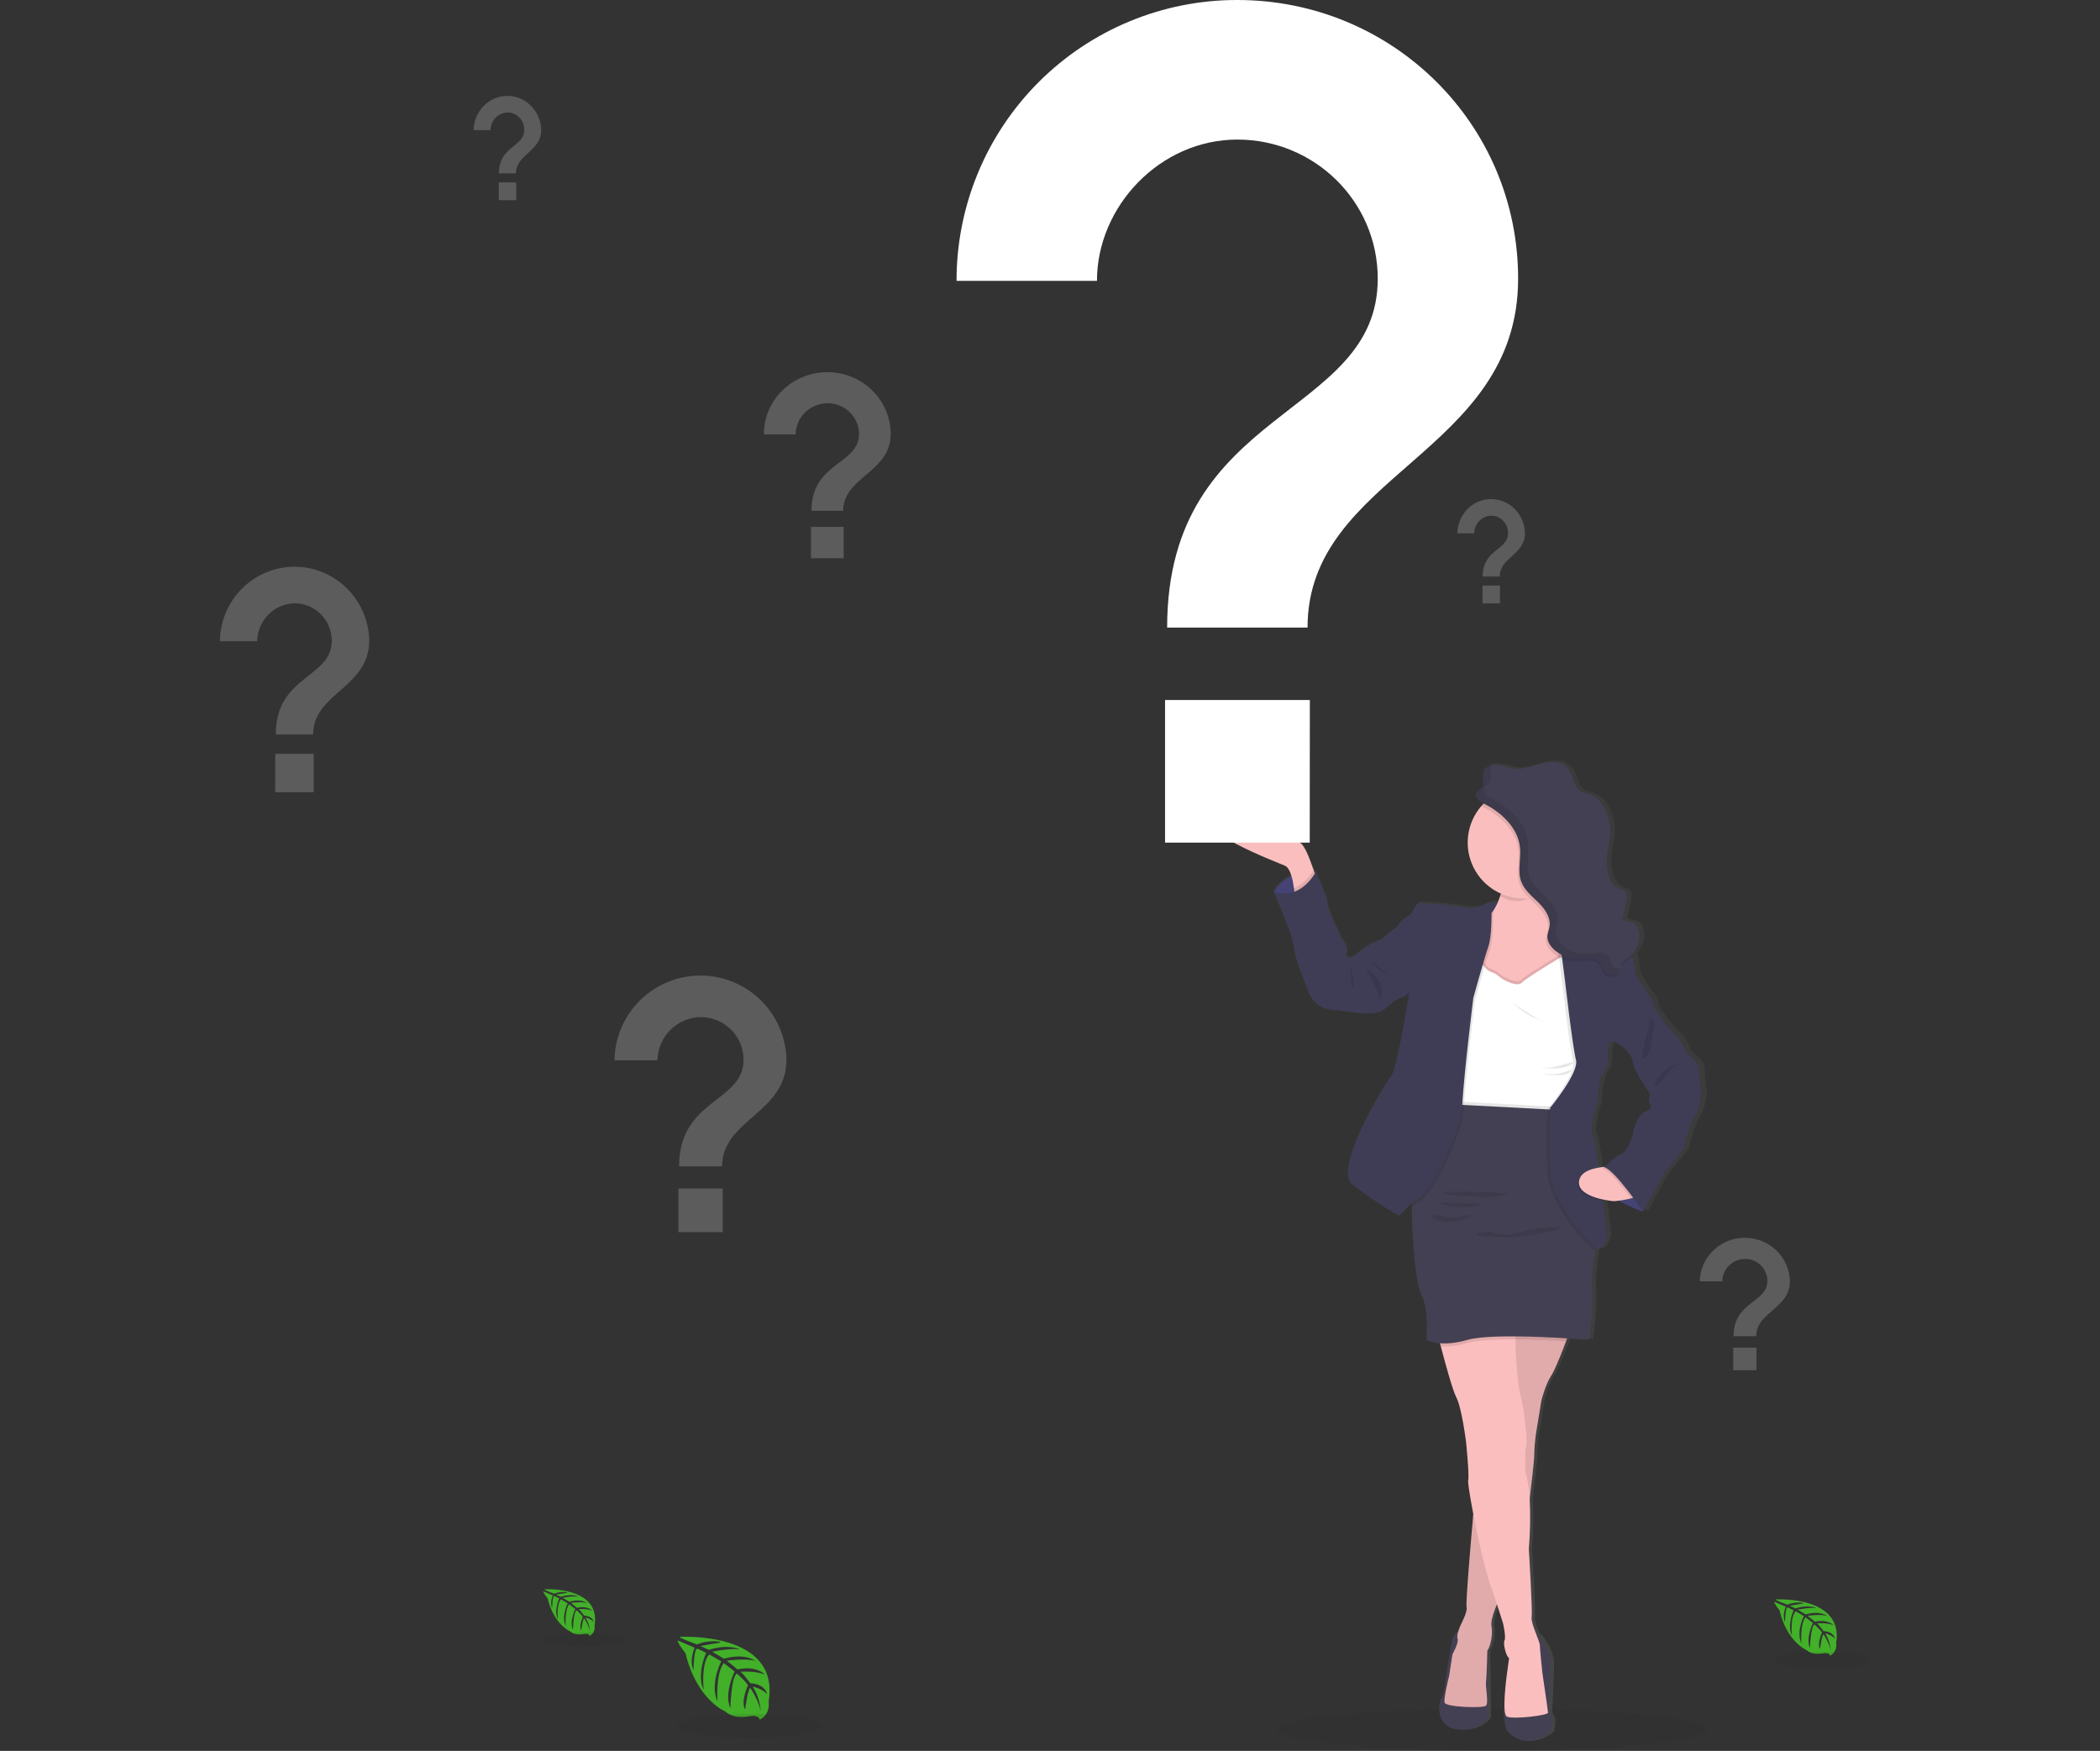 <svg width="745" height="621" viewBox="0 0 745 621" fill="none" xmlns="http://www.w3.org/2000/svg">
<rect x="0" y="0" width="745" height="621" fill="#333333" stroke="none"/>
<g clip-path="url(#clip0)">
<path opacity="0.1" d="M529.482 620.992C571.516 620.992 605.591 617.633 605.591 613.49C605.591 609.346 571.516 605.987 529.482 605.987C487.448 605.987 453.373 609.346 453.373 613.49C453.373 617.633 487.448 620.992 529.482 620.992Z" fill="#222222"/>
<path d="M241.085 580.557C241.085 580.557 276.898 578.398 272.676 603.497C272.676 603.497 273.514 607.949 269.492 609.946C269.492 609.946 269.433 608.083 265.819 608.714C264.535 608.934 263.23 608.999 261.93 608.907C260.173 608.785 258.504 608.095 257.174 606.94C257.174 606.94 247.103 602.784 243.193 586.324C243.193 586.324 240.291 582.739 240.41 581.811L246.45 584.394C246.45 584.394 244.387 588.758 246.013 592.379C246.013 592.379 246.206 584.557 247.371 584.735C247.601 584.773 250.51 586.22 250.51 586.22C250.51 586.22 246.955 593.812 249.634 599.333C249.634 599.333 248.617 589.975 251.615 586.769L255.875 589.255C255.875 589.255 251.719 597.099 254.539 603.497C254.539 603.497 253.797 593.678 256.765 589.856L260.624 592.825C260.624 592.825 256.721 600.558 259.103 605.871C259.103 605.871 259.407 594.435 261.456 593.574C261.456 593.574 264.832 596.543 265.344 597.775C265.344 597.775 262.673 603.385 264.327 606.346C264.327 606.346 265.344 598.732 266.183 598.695C266.183 598.695 269.537 603.742 269.893 607.2C269.893 607.2 269.745 602.057 266.991 598.213C266.991 598.213 270.242 598.769 272.142 600.877C272.142 600.877 271.615 597.307 266.168 596.996C266.168 596.996 263.392 593.174 262.643 592.936C262.643 592.936 268.068 592.483 271.355 593.945C271.355 593.945 268.461 590.576 261.648 592.105L257.842 589.003C257.842 589.003 264.988 588.023 268.008 589.107C268.008 589.107 264.528 586.138 256.817 588.298L252.677 585.819C252.677 585.819 258.762 584.505 262.391 584.98C262.391 584.98 258.561 582.917 251.46 585.151L248.491 583.823C248.491 583.823 252.944 582.947 254.257 582.806C255.571 582.665 255.63 582.309 255.63 582.309C252.805 581.835 249.905 582.157 247.252 583.236C247.252 583.236 240.974 580.988 241.085 580.557Z" fill="#42B029"/>
<path opacity="0.1" d="M265.752 616.417C279.752 616.417 291.102 614.5 291.102 612.135C291.102 609.77 279.752 607.853 265.752 607.853C251.752 607.853 240.402 609.77 240.402 612.135C240.402 614.5 251.752 616.417 265.752 616.417Z" fill="#222222"/>
<path d="M193.109 563.674C193.109 563.674 213.301 562.457 210.919 576.609C211.045 577.327 210.939 578.066 210.618 578.719C210.296 579.373 209.776 579.907 209.131 580.246C209.131 580.246 209.093 579.199 207.06 579.556C206.337 579.679 205.602 579.714 204.871 579.659C203.878 579.598 202.933 579.209 202.185 578.554C202.185 578.554 196.515 576.201 194.289 566.924C194.289 566.924 192.656 564.898 192.715 564.379L196.129 565.863C196.129 565.863 194.964 568.327 195.877 570.368C195.877 570.368 195.988 565.952 196.619 566.056C196.752 566.056 198.392 566.91 198.392 566.91C198.392 566.91 196.389 571.192 197.903 574.331C197.903 574.331 197.324 569.054 199.016 567.244L201.413 568.646C201.413 568.646 199.075 573.099 200.671 576.676C200.671 576.676 200.263 571.14 201.925 568.988L204.099 570.68C204.099 570.68 201.873 575.036 203.246 578.034C203.246 578.034 203.416 571.585 204.574 571.103C204.574 571.103 206.474 572.78 206.763 573.47C206.763 573.47 205.279 576.632 206.192 578.301C206.192 578.301 206.763 574.012 207.238 573.99C207.238 573.99 209.131 576.832 209.323 578.784C209.229 576.981 208.666 575.234 207.691 573.715C208.783 573.915 209.792 574.431 210.592 575.199C210.592 575.199 210.303 573.188 207.223 573.01C207.223 573.01 205.658 570.85 205.242 570.724C205.242 570.724 208.299 570.464 210.155 571.288C210.155 571.288 208.522 569.388 204.678 570.249L202.533 568.498C202.533 568.498 206.563 567.949 208.27 568.557C208.27 568.557 206.303 566.88 201.954 568.104L199.624 566.702C201.419 566.31 203.258 566.152 205.094 566.234C205.094 566.234 202.941 565.069 198.934 566.331L197.264 565.589C197.264 565.589 199.78 565.091 200.515 565.017C201.25 564.943 201.294 564.735 201.294 564.735C199.7 564.471 198.064 564.653 196.567 565.262C196.567 565.262 193.049 563.919 193.109 563.674Z" fill="#42B029"/>
<path opacity="0.1" d="M207.015 583.89C214.909 583.89 221.308 582.806 221.308 581.47C221.308 580.134 214.909 579.051 207.015 579.051C199.122 579.051 192.723 580.134 192.723 581.47C192.723 582.806 199.122 583.89 207.015 583.89Z" fill="#222222"/>
<path d="M629.872 567.277C629.872 567.277 654.249 565.793 651.392 582.862C651.538 583.729 651.408 584.62 651.019 585.409C650.63 586.197 650.002 586.843 649.225 587.255C649.225 587.255 649.181 585.986 646.724 586.417C645.85 586.566 644.96 586.608 644.075 586.543C642.879 586.465 641.742 585.996 640.84 585.207C640.84 585.207 633.983 582.38 631.319 571.173C631.319 571.173 629.345 568.732 629.426 568.108L633.538 569.86C633.538 569.86 632.135 572.828 633.241 575.3C633.241 575.3 633.374 569.971 634.161 570.105C634.324 570.105 636.298 571.129 636.298 571.129C636.298 571.129 633.879 576.324 635.704 580.034C635.704 580.034 635.014 573.667 637.055 571.485L639.949 573.17C639.949 573.17 637.122 578.513 639.044 582.869C639.044 582.869 638.547 576.19 640.528 573.585L643.155 575.634C643.155 575.634 640.498 580.895 642.116 584.539C642.116 584.539 642.331 576.762 643.726 576.168C643.726 576.168 646.019 578.194 646.368 579.025C646.368 579.025 644.55 582.847 645.678 584.866C645.678 584.866 646.368 579.671 646.94 579.671C646.94 579.671 649.225 583.107 649.463 585.459C649.352 583.284 648.674 581.176 647.496 579.344C648.815 579.594 650.033 580.223 650.999 581.155C650.999 581.155 650.643 578.728 646.925 578.513C646.925 578.513 645.04 575.908 644.535 575.752C644.535 575.752 648.246 575.441 650.472 576.435C650.472 576.435 648.498 574.149 643.86 575.188L641.27 573.073C641.27 573.073 646.131 572.405 648.194 573.14C648.194 573.14 645.819 571.114 640.573 572.591L637.753 570.906C637.753 570.906 641.893 570.016 644.365 570.335C644.365 570.335 641.76 568.932 636.944 570.454L634.925 569.548C634.925 569.548 637.96 568.947 638.851 568.858C639.741 568.769 639.786 568.517 639.786 568.517C637.864 568.196 635.892 568.414 634.087 569.147C634.087 569.147 629.797 567.559 629.872 567.277Z" fill="#42B029"/>
<path opacity="0.1" d="M646.658 591.693C656.187 591.693 663.912 590.387 663.912 588.777C663.912 587.166 656.187 585.86 646.658 585.86C637.129 585.86 629.404 587.166 629.404 588.777C629.404 590.387 637.129 591.693 646.658 591.693Z" fill="#222222"/>
<path d="M605.584 387.11C605.116 384.497 604.846 381.853 604.775 379.199C604.775 376.015 600.448 373.195 600.448 373.195C600.448 373.195 597.777 367.013 595.996 366.1C594.215 365.188 588.716 357.098 588.716 357.098C588.653 355.503 588.072 353.971 587.061 352.735C585.414 350.569 583.909 348.298 582.557 345.937C581.814 345.031 582.185 344.393 581.072 339.117C581.013 338.842 580.946 338.575 580.865 338.323C580.865 338.204 580.79 338.1 580.746 337.981C581.927 336.796 582.751 335.302 583.122 333.671C583.493 332.039 583.398 330.336 582.846 328.756C582.646 328.128 582.282 327.565 581.792 327.124C580.538 326.1 578.534 326.523 577.243 325.55L578.616 319.48C578.943 317.996 579.113 316.118 577.815 315.316C577.327 315.085 576.814 314.913 576.286 314.804C574.06 314.062 572.768 311.71 572.19 309.446C571.633 307.266 571.482 305.002 571.744 302.767C571.997 300.615 572.627 298.522 572.857 296.362C573.276 292.368 572.315 288.351 570.134 284.978C569.286 283.523 568.036 282.343 566.535 281.579C565.162 280.963 563.566 280.837 562.283 280.095C559.522 278.336 559.663 274.158 557.459 271.761C555.255 269.364 551.352 269.371 548.138 270.195C544.925 271.019 541.727 272.421 538.432 272.073C536.309 271.835 534.321 270.87 532.191 270.648C531.581 270.59 530.967 270.617 530.365 270.729V270.663C528.792 270.945 527.345 271.82 526.974 273.312C526.891 273.667 526.856 274.031 526.87 274.395C526.87 275.264 527.078 276.169 527.093 277C527.12 277.33 527.081 277.663 526.978 277.978C526.874 278.293 526.709 278.583 526.492 278.833C526.069 279.286 525.445 279.524 525.007 279.991C524.829 280.17 524.689 280.383 524.596 280.618C524.502 280.853 524.458 281.104 524.466 281.357C524.466 282.678 526.113 283.843 527.219 284.377H527.263C526.966 284.674 526.67 284.986 526.395 285.305C523.225 288.885 521.477 293.503 521.482 298.285C521.509 302.147 522.664 305.917 524.805 309.132C526.947 312.346 529.98 314.865 533.534 316.378L533.378 316.86C533.066 317.814 532.701 318.751 532.287 319.665C531.52 319.407 530.705 319.32 529.9 319.41C529.095 319.499 528.319 319.764 527.627 320.185C525.505 321.669 521.356 321.55 520.251 321.276C519.145 321.001 507.635 319.547 506.707 319.91C505.78 320.274 503.947 318.641 502.752 320.823C501.557 323.005 501.001 324.185 499.784 324.734C498.567 325.283 496.467 327.005 496.749 327.369C497.031 327.732 493.706 329.914 493.706 329.914C493.706 329.914 490.849 332.883 489.194 333.276C487.539 333.669 484.036 335.918 484.036 335.918L479.977 339.094C479.977 339.094 476.942 339.554 477.862 337.462C478.782 335.369 476.2 332.734 476.2 332.734C476.2 332.734 471.042 322.278 471.042 320.118C471.042 317.958 466.805 308.749 466.805 308.749L466.286 308.697L466.048 308.021C465.269 305.832 464.26 303.146 463.488 301.572C462.004 298.567 461.091 298.255 461.091 298.255C461.091 298.255 443.221 284.837 431.615 288.926C420.009 293.015 452.802 305.201 455.748 306.478C456.78 306.923 457.522 308.363 458.041 310.047C455.427 311.308 453.226 313.288 451.696 315.754C451.696 315.754 458.791 331.48 458.976 335.391C459.162 339.302 463.859 350.234 463.859 350.234C463.859 350.234 465.61 358.33 475.094 357.87C475.094 357.87 488.177 360.275 491.034 357.87C493.891 355.466 496.467 353.581 497.854 353.306C498.875 352.971 499.772 352.338 500.429 351.488C500.429 351.488 496.103 378.761 493.981 381.129C491.858 383.496 473.106 414.116 479.836 419.593C485.167 423.721 490.8 427.442 496.689 430.725C497.261 431.007 498.975 428.15 501.424 426.124C501.424 426.636 501.424 427.156 501.424 427.705C501.468 438.599 502.908 455.164 504.897 458.874C507.865 464.329 506.648 474.875 506.648 474.875C508.209 475.609 509.903 476.016 511.627 476.069C511.716 476.426 511.82 476.811 511.917 477.183C513.542 483.32 516.176 492.812 517.52 495.335C519.546 499.157 521.015 511.254 521.015 511.254C521.015 511.254 522.217 523.128 521.757 524.798C521.579 525.428 522.358 530.371 523.583 536.672C522.84 545.199 521.43 561.637 521.193 567.581C521.193 567.693 521.193 567.804 521.193 567.908V568.012C521.197 568.079 521.197 568.146 521.193 568.212C521.193 568.346 521.193 568.465 521.193 568.576C521.17 568.95 521.185 569.325 521.238 569.697C521.329 570.263 521.286 570.842 521.111 571.389C520.586 573.032 519.918 574.626 519.115 576.153C518.777 576.903 518.48 577.671 518.225 578.454C517.483 578.78 516.577 579.574 516.073 581.511C515.152 585.059 513.772 594.87 513.772 594.87C513.772 594.87 513.216 600.873 512.117 602.239C511.019 603.604 509.891 612.146 517.735 613.237C525.579 614.328 528.97 609.081 528.97 609.081L528.696 585.274V585.229C528.854 585.029 528.991 584.813 529.104 584.584V584.524C529.156 584.413 529.215 584.294 529.267 584.161L529.334 583.983L529.452 583.693C529.448 583.659 529.448 583.624 529.452 583.589C530.214 581.309 530.442 578.884 530.12 576.502V576.383V576.198C530.12 576.138 530.12 576.071 530.12 576.012V575.641C530.12 575.596 530.12 575.545 530.12 575.5C530.12 575.342 530.135 575.178 530.165 575.01C530.165 575.01 530.165 574.951 530.165 574.921L530.209 574.632V574.506C530.209 574.409 530.209 574.313 530.269 574.209C530.266 574.184 530.266 574.159 530.269 574.134C530.343 573.793 530.432 573.392 530.529 573.066V572.984L530.64 572.628C530.751 572.249 530.877 571.886 531.011 571.485V571.411C531.011 571.292 531.093 571.173 531.137 571.062V571.017C531.271 570.654 531.412 570.275 531.545 569.964L531.582 569.867L531.701 569.57L531.738 569.481L532.02 568.821L534.194 575.537C534.194 575.537 535.397 580.539 534.751 581.719C534.105 582.899 535.493 587.812 536.406 587.901L535.552 594.083C535.091 597.492 534.816 600.923 534.729 604.361C534.669 604.755 534.61 605.104 534.566 605.341C533.972 608.51 535.397 613.423 535.397 613.423C542.669 622.024 551.337 614.091 551.337 614.091C551.337 614.091 552.346 609.541 551.337 608.636C550.327 607.731 550.78 604.451 550.78 604.451C550.78 604.451 551.24 596.354 551.329 590.446C551.418 584.539 546.498 579.315 546.498 579.315L546.224 579.559C545.326 577.244 544.302 574.543 544.517 573.333C544.888 571.24 543.5 549.147 543.5 549.147C544.013 543.224 544.122 537.273 543.827 531.336C543.946 530.334 544.057 529.347 544.168 528.367C544.725 523.618 545.177 519.558 545.355 517.428V517.176C545.4 516.605 545.422 516.196 545.415 516.003C545.415 515.261 545.415 514.415 545.489 513.488C545.66 510.935 546.06 508.092 546.06 508.092L547.99 496.359C547.99 496.359 549.474 490.63 551.589 487.454L551.841 487.053C551.923 486.912 552.005 486.756 552.094 486.593L552.131 486.526C552.212 486.37 552.301 486.207 552.383 486.036L552.42 485.969C552.717 485.383 553.036 484.708 553.37 483.966C553.37 483.906 553.422 483.854 553.444 483.795L553.697 483.231C553.697 483.157 553.756 483.082 553.793 483.008C553.83 482.934 553.949 482.63 554.031 482.444C554.067 482.37 554.099 482.293 554.127 482.214C554.223 481.992 554.327 481.761 554.424 481.524L554.565 481.183C554.632 481.012 554.706 480.841 554.78 480.671L554.958 480.218C555.01 480.107 555.055 479.995 555.099 479.884L555.3 479.372C555.3 479.298 555.366 479.216 555.396 479.142C555.923 477.828 556.428 476.529 556.88 475.349C557.021 474.978 557.162 474.607 557.288 474.281C562.008 474.57 565.214 474.83 565.214 474.83C565.214 474.83 566.698 464.195 566.223 457.197C565.911 452.418 566.802 446.406 567.388 443.096C567.455 442.733 567.514 442.406 567.574 442.109L567.7 442.213C570.008 444.032 571.663 438.028 571.663 438.028C571.663 438.028 571.039 432.425 570.178 425.634L570.089 424.959C571.419 425.243 572.765 425.448 574.119 425.575C574.119 425.575 574.861 425.508 575.878 425.382C578.69 427.01 581.658 428.353 584.738 429.389L589.643 420.335C590.565 418.458 591.645 416.663 592.872 414.97C594.356 413.152 599.595 407.333 599.506 406.242C599.417 405.151 601.257 398.873 603.098 396.053C604.938 393.233 605.673 387.563 605.584 387.11ZM585.132 394.019C583.195 394.836 581.354 399.385 581.265 400.751C581.176 402.116 579.143 408.112 577.028 408.84C575.076 409.508 571.351 412.936 570.757 413.486C570.149 413.537 569.459 413.619 568.739 413.738C567.93 408.001 567.128 403.252 566.616 402.294C565.132 399.563 568.242 390.836 568.242 390.836C568.242 390.836 568.546 382.019 570.468 379.926C572.39 377.834 571.952 372.557 571.952 372.557C571.952 372.557 572.412 370.375 572.598 369.381C572.783 368.386 575.336 369.381 575.358 369.381C575.358 369.381 580.33 372.104 581.072 376.193C581.814 380.283 587.247 387.377 587.247 387.377C587.247 387.377 586.415 389.834 587.247 391.088C588.078 392.342 587.068 393.203 585.132 394.019Z" fill="url(#paint0_linear)"/>
<path d="M451.903 316.311C453.416 313.816 455.631 311.822 458.271 310.578C460.91 309.335 463.858 308.897 466.745 309.32V319.94H460.296L455.25 318.663L451.903 316.311Z" fill="#4C4981"/>
<path opacity="0.1" d="M451.903 316.311C453.416 313.816 455.631 311.822 458.271 310.578C460.91 309.335 463.858 308.897 466.745 309.32V319.94H460.296L455.25 318.663L451.903 316.311Z" fill="black"/>
<path d="M467.228 312.133L459.324 317.669C459.324 317.669 459.258 316.563 459.057 315.049C458.664 312.185 457.781 307.888 455.874 307.056C452.972 305.78 420.669 293.624 432.127 289.535C443.585 285.446 461.165 298.849 461.165 298.849C461.165 298.849 462.07 299.16 463.517 302.151C464.259 303.724 465.276 306.403 466.04 308.593C466.745 310.567 467.228 312.133 467.228 312.133Z" fill="#FBBEBE"/>
<path d="M530.365 320.66L531.262 320.237L533.786 323.116L531.723 327.517L528.205 326.107L529.021 322.589L530.365 320.66Z" fill="#4C4981"/>
<path d="M518.41 578.409C518.41 578.409 516.139 578.142 515.234 581.682C514.329 585.222 512.963 595.04 512.963 595.04C512.963 595.04 512.421 601.029 511.33 602.395C510.24 603.76 509.156 612.287 516.866 613.371C524.577 614.454 527.938 609.222 527.938 609.222L527.664 585.422L518.41 578.409Z" fill="#444053"/>
<path d="M545.318 579.478C545.318 579.478 550.171 584.673 550.082 590.565C549.993 596.458 549.533 604.54 549.533 604.54C549.533 604.54 549.088 607.812 550.082 608.718C551.077 609.623 550.082 614.165 550.082 614.165C550.082 614.165 541.548 622.084 534.38 613.497C534.38 613.497 532.985 608.592 533.563 605.43C534.142 602.269 535.76 588.057 535.76 588.057L545.318 579.478Z" fill="#444053"/>
<path d="M557.34 470.956C557.34 470.956 552.442 484.656 550.35 487.832C548.257 491.008 546.817 496.738 546.817 496.738L544.91 508.441C544.538 511.058 544.325 513.695 544.272 516.337C544.361 518.972 539.552 557.355 539.552 557.355L531.931 567.069C531.931 567.069 528.577 573.875 529.118 576.717C529.66 579.559 528.755 584.072 527.634 585.43C527.634 585.43 527.456 594.335 527.182 596.317C526.907 598.298 528.183 603.946 527.182 604.94C526.18 605.935 512.844 605.49 512.481 603.849C512.117 602.209 514.113 594.32 514.113 594.32L515.293 586.699C515.293 586.699 517.653 582.528 517.111 581.163C516.57 579.797 518.106 576.628 518.195 576.353C518.284 576.079 520.74 571.634 520.288 569.912C519.835 568.19 523.145 531.573 523.145 531.573L532.488 465.962L557.34 470.956Z" fill="#FBBEBE"/>
<path opacity="0.1" d="M557.34 470.956C557.34 470.956 556.598 473.019 555.581 475.728C553.964 480.003 551.633 485.888 550.35 487.832C548.264 491.008 546.81 496.738 546.81 496.738L544.903 508.448C544.534 511.065 544.323 513.702 544.272 516.345C544.272 517.384 543.574 524.011 542.684 531.647C541.311 543.321 539.552 557.362 539.552 557.362L531.931 567.077C531.931 567.077 531.545 567.819 531.063 568.991C530.105 571.218 528.755 574.832 529.118 576.695C529.66 579.507 528.755 584.042 527.634 585.407C527.634 585.407 527.449 594.313 527.182 596.294C526.914 598.276 528.183 603.916 527.182 604.918C526.18 605.92 512.844 605.467 512.481 603.834C512.117 602.202 514.113 594.306 514.113 594.306L515.293 586.676C515.293 586.676 517.653 582.506 517.104 581.14C516.555 579.775 518.106 576.606 518.195 576.331C518.284 576.057 520.74 571.611 520.288 569.889C519.939 568.576 521.772 547.076 522.625 536.879C522.915 533.673 523.1 531.588 523.1 531.588L531.137 475.142L531.79 470.592L532.443 465.976L557.34 470.956Z" fill="black"/>
<path d="M549.177 607.441C549.258 608.443 536.375 609.898 534.535 608.807C532.695 607.716 534.535 594.194 534.535 594.194L535.374 588.027C534.476 587.931 533.11 583.033 533.741 581.853C534.372 580.673 533.199 575.685 533.199 575.685L531.062 569.006L529.756 564.917C527.634 560.234 524.561 546.876 522.654 536.902C521.452 530.638 520.688 525.703 520.858 525.072C521.311 523.439 520.116 511.551 520.116 511.551C520.116 511.551 518.632 499.476 516.673 495.669C515.345 493.146 512.755 483.669 511.152 477.554C510.336 474.414 509.771 472.158 509.771 472.158C509.771 472.158 523.485 471.008 531.804 470.607C535.626 470.422 538.312 470.399 538.001 470.711C537.689 471.023 537.607 472.685 537.622 475.09C537.659 481.316 538.527 492.27 539.448 495.216C540.717 499.298 541.986 511.543 541.444 512.731C540.902 513.918 541.08 521.807 541.08 521.807C542.015 525.012 542.554 528.319 542.683 531.655C542.973 537.565 542.869 543.488 542.372 549.384C542.372 549.384 543.73 571.44 543.366 573.526C543.002 575.611 546.267 582.149 546.267 583.418C546.267 584.688 547.173 593.311 547.173 593.311C547.173 593.311 549.117 606.447 549.177 607.441Z" fill="#FBBEBE"/>
<path d="M556.338 342.352L554.779 344.037L553.763 345.135L547.826 351.518L532.487 353.247L524.324 351.065L522.306 350.523C522.306 350.523 522.306 346.427 522.669 341.514C523.189 335.213 524.428 327.562 527.389 325.476C528.872 324.316 530.055 322.817 530.84 321.105C531.432 319.925 531.928 318.699 532.324 317.439C532.383 317.276 532.428 317.12 532.48 316.957C533.148 314.757 533.629 312.506 533.919 310.225C533.919 310.225 535.878 309.142 538.602 307.88C545.704 304.563 557.97 299.984 553.703 310.225C553.076 311.725 552.541 313.262 552.101 314.827C552.034 315.057 551.974 315.287 551.922 315.509C550.498 321.209 551.44 324.667 552.501 326.575C552.681 326.905 552.887 327.22 553.117 327.517C553.407 327.915 553.755 328.268 554.149 328.564L555.915 339.777L556.063 340.705L556.338 342.352Z" fill="#FBBEBE"/>
<path opacity="0.1" d="M553.712 310.775C552.903 312.719 554.105 309.186 553.712 310.775C550.476 313.075 542.855 319.628 538.573 319.628C535.679 319.628 534.811 319.101 532.332 317.981C533.082 315.632 533.616 313.22 533.928 310.775C533.928 310.775 559.611 296.615 553.712 310.775Z" fill="black"/>
<path d="M560.249 298.849C560.245 303.736 558.434 308.449 555.163 312.081C551.893 315.714 547.395 318.008 542.535 318.522C541.853 318.589 541.162 318.634 540.465 318.634C536.552 318.634 532.727 317.473 529.473 315.299C526.22 313.125 523.684 310.035 522.187 306.42C520.689 302.805 520.297 298.827 521.061 294.989C521.824 291.151 523.708 287.625 526.475 284.858C529.242 282.091 532.767 280.207 536.605 279.444C540.443 278.68 544.421 279.072 548.036 280.569C551.651 282.067 554.741 284.603 556.915 287.857C559.089 291.11 560.249 294.935 560.249 298.849Z" fill="#FBBEBE"/>
<path opacity="0.1" d="M563.061 386.554L560.242 393.908C560.242 393.908 557.948 394.005 554.372 394.116C542.298 394.502 515.694 394.992 514.506 391.889C514.24 391.103 514.1 390.279 514.091 389.448C513.935 384.72 516.139 377.462 516.139 377.462C516.139 377.462 517.408 362.939 517.408 362.308C517.408 361.677 516.317 351.503 516.317 351.503L518.499 343.339L524.577 339.072C524.577 339.072 527.3 343.25 528.933 343.606C530.565 343.963 532.747 345.974 532.747 345.974C532.747 345.974 538.098 349.239 539.827 347.421C541.556 345.603 554.98 337.617 554.98 337.617L562.06 345.425L563.061 386.554Z" fill="black"/>
<path d="M563.062 387.682L560.242 395.029C560.242 395.029 557.949 395.133 554.372 395.244H554.023C552.479 395.296 550.713 395.348 548.828 395.385C539.233 395.608 526.016 395.667 519.108 394.643C516.51 394.272 514.811 393.737 514.529 393.01C514.373 392.573 514.263 392.12 514.202 391.659C514.158 391.318 514.128 390.917 514.113 390.568C513.958 385.841 516.162 378.583 516.162 378.583C516.162 378.583 517.43 364.06 517.43 363.429C517.43 362.798 516.34 352.623 516.34 352.623L518.521 344.46L522.699 341.536L524.599 340.2C525.238 341.157 525.934 342.074 526.684 342.946C527.27 343.732 528.054 344.349 528.955 344.734C530.595 345.098 532.769 347.102 532.769 347.102C532.769 347.102 538.12 350.367 539.849 348.549C541.163 347.161 549.326 342.167 553.095 339.888C554.253 339.183 555.003 338.745 555.003 338.745L555.952 339.799L562.082 346.553L563.062 387.682Z" fill="white"/>
<path opacity="0.1" d="M467.228 312.133L459.325 317.669C459.325 317.669 459.258 316.563 459.058 315.049C462.961 313.402 465.336 309.758 466.018 308.593C466.746 310.567 467.228 312.133 467.228 312.133Z" fill="black"/>
<path d="M494.997 330.923L493.275 330.463C493.275 330.463 490.455 333.432 488.823 333.825C487.19 334.219 483.747 336.452 483.747 336.452L479.747 339.629C479.747 339.629 476.779 340.089 477.662 337.996C478.545 335.903 476.029 333.276 476.029 333.276C476.029 333.276 470.946 322.842 470.946 320.66C470.946 318.478 466.746 309.32 466.746 309.32C466.746 309.32 461.477 319.576 451.859 316.311C451.859 316.311 458.85 332.007 459.028 335.911C459.206 339.814 463.837 350.701 463.837 350.701C463.837 350.701 465.566 358.783 474.909 358.33C474.909 358.33 487.799 360.727 490.611 358.33C493.424 355.933 495.962 354.048 497.29 353.774C498.618 353.499 499.828 351.963 499.828 351.963V341.172L494.997 330.923Z" fill="#3F3D56"/>
<path opacity="0.1" d="M478.842 341.172C478.842 341.172 481.113 349.618 479.658 350.523L478.842 341.172Z" fill="black"/>
<path opacity="0.1" d="M554.372 395.207C542.298 395.593 515.694 396.075 514.506 392.98C514.24 392.194 514.1 391.369 514.091 390.539L553.533 392.617L554.372 395.207Z" fill="black"/>
<path opacity="0.1" d="M557.34 470.956C557.34 470.956 556.598 473.019 555.582 475.728C550.572 475.424 543.938 475.105 537.638 475.06C535.412 475.06 533.23 475.06 531.167 475.134C526.788 475.268 523.004 475.624 520.592 476.307C517.543 477.246 514.355 477.657 511.167 477.524C510.351 474.385 509.787 472.129 509.787 472.129C509.787 472.129 523.501 470.978 531.82 470.578L532.473 465.962L557.34 470.956Z" fill="black"/>
<path d="M567.96 437.738L566.416 441.004C566.416 441.004 566.201 441.976 565.926 443.52C565.348 446.844 564.442 452.841 564.783 457.62C565.236 464.611 563.782 475.223 563.782 475.223C563.782 475.223 530.388 472.411 520.592 475.223C510.796 478.036 505.973 475.223 505.973 475.223C505.973 475.223 507.16 464.7 504.251 459.253C502.27 455.542 500.875 438.978 500.83 428.083C500.83 423.059 501.082 419.252 501.713 418.48C503.709 416.031 512.236 391.526 512.236 391.526L514.18 391.63L519.375 391.904L548.91 393.463L553.548 393.708L554.038 395.192L567.96 437.738Z" fill="#444053"/>
<path d="M582.66 426.844L582.934 429.753C582.934 429.753 568.308 424.988 569.05 419.133C569.792 413.278 569.05 413.938 569.05 413.938L580.804 414.933L582.66 426.844Z" fill="#4C4981"/>
<path opacity="0.1" d="M582.66 426.844L582.934 429.753C582.934 429.753 568.308 424.988 569.05 419.133C569.792 413.278 569.05 413.938 569.05 413.938L580.804 414.933L582.66 426.844Z" fill="black"/>
<path opacity="0.1" d="M488.601 343.517C490.094 344.786 491.854 345.702 493.751 346.197C493.202 346.077 492.691 345.822 492.267 345.454C491.22 344.712 490.226 343.903 489.217 343.117C488.4 342.478 487.384 341.417 486.382 341.157C487.038 342.019 487.781 342.81 488.601 343.517Z" fill="black"/>
<path opacity="0.1" d="M488.823 347.339C489.293 347.871 489.674 348.475 489.951 349.128C490.419 350.975 490.391 352.913 489.869 354.746L487.524 349.091C487.116 348.126 486.708 347.161 486.218 346.241C486.003 345.848 484.653 344.208 484.808 343.866C485.224 342.901 488.385 346.798 488.823 347.339Z" fill="black"/>
<path opacity="0.1" d="M554.253 378.657C555.852 378.464 557.347 377.764 558.52 376.661C556.108 376.965 553.823 377.915 551.448 378.412C549.243 378.925 546.932 378.711 544.858 377.804C547.589 379.14 551.344 379.184 554.253 378.657Z" fill="black"/>
<path opacity="0.1" d="M547.433 362.041C547.001 362.105 546.561 361.996 546.209 361.737C544.398 360.698 542.612 359.614 540.851 358.486C539.137 357.38 537.066 356.26 535.604 354.865C539.204 358.115 542.558 360.861 547.433 362.041Z" fill="black"/>
<path opacity="0.1" d="M552.464 381.292C553.415 381.335 554.368 381.258 555.299 381.062C556.241 380.866 557.074 380.319 557.629 379.533C557.292 379.455 556.939 379.511 556.642 379.689C553.767 380.899 550.609 381.277 547.529 380.78C549.006 381.411 550.898 381.284 552.464 381.292Z" fill="black"/>
<path opacity="0.1" d="M535.278 423.43C533.388 424 531.447 424.38 529.482 424.565C527.953 424.636 526.421 424.606 524.896 424.476L517.475 424.009L513.765 423.771C513.327 423.771 511.538 423.771 512.421 422.888C512.867 422.458 515.345 422.732 515.983 422.71C517.215 422.671 518.452 422.648 519.694 422.643C522.15 422.643 524.614 422.643 527.07 422.792C529.823 422.925 532.532 423.133 535.278 423.43Z" fill="black"/>
<path opacity="0.1" d="M526.677 427.104C525.416 427.052 523.79 427.801 522.492 427.964C521.039 428.136 519.575 428.193 518.113 428.135C515.221 428.066 512.364 427.483 509.676 426.413C515.338 426.703 521.015 426.873 526.677 427.104Z" fill="black"/>
<path opacity="0.1" d="M510.781 430.992C511.33 431.103 511.871 431.252 512.399 431.438C515.531 432.328 518.863 431.542 522.046 430.755C521.252 431.95 519.82 432.462 518.388 432.788C516.058 433.379 513.63 433.467 511.264 433.048C510.522 432.9 508.659 432.633 508.295 431.861C507.687 430.725 510.084 430.881 510.781 430.992Z" fill="black"/>
<path opacity="0.1" d="M528.34 436.848C529.279 437.04 530.205 437.288 531.115 437.59C534.64 438.466 538.298 437.263 541.838 436.454C546.093 435.488 550.457 435.084 554.817 435.252C554.038 435.252 552.799 435.935 552.035 436.165C551.033 436.469 550.016 436.751 548.999 437.004C547.003 437.493 544.977 437.894 542.937 438.184C538.817 438.779 534.648 438.961 530.492 438.725C528.592 438.621 525.297 438.814 523.672 437.857C525.077 437.022 526.715 436.668 528.34 436.848Z" fill="black"/>
<path opacity="0.1" d="M529.668 324.92C529.668 324.92 529.846 333.276 528.488 337.091C528.057 338.278 527.39 340.467 526.662 342.924C525.868 345.647 525 348.697 524.332 351.087C523.664 353.477 523.219 355.08 523.219 355.08C523.219 355.08 520.154 380.045 519.36 391.941C519.36 392.149 519.36 392.364 519.316 392.565C519.271 393.233 519.197 393.93 519.086 394.65C517.319 406.465 507.13 424.684 503.709 426.139C502.643 426.628 501.668 427.299 500.83 428.12C500.83 423.096 501.082 419.289 501.713 418.517C503.709 416.068 512.236 391.563 512.236 391.563L514.18 391.667C514.136 391.325 514.106 390.925 514.091 390.576C513.935 385.849 516.139 378.591 516.139 378.591C516.139 378.591 517.408 364.067 517.408 363.436C517.408 362.805 516.318 352.631 516.318 352.631L518.499 344.467L522.677 341.543C523.197 335.243 524.436 327.591 527.397 325.506C528.88 324.345 530.063 322.846 530.848 321.135C531.434 321.216 530.365 320.697 530.365 320.697L529.668 324.92Z" fill="black"/>
<path d="M531.262 320.237C530.506 319.978 529.702 319.89 528.907 319.98C528.113 320.07 527.348 320.335 526.669 320.756C524.576 322.24 520.495 322.114 519.404 321.847C518.313 321.58 506.974 320.118 506.046 320.482C505.119 320.845 503.323 319.213 502.143 321.394C500.963 323.576 500.421 324.749 499.241 325.291C498.061 325.832 495.969 327.562 496.273 327.925C496.577 328.289 493.305 330.463 493.305 330.463L499.924 351.985C499.924 351.985 495.657 379.206 493.572 381.566C491.486 383.926 472.971 414.51 479.598 419.957C484.845 424.082 490.396 427.804 496.206 431.089C496.948 431.452 499.56 426.554 503.189 425.011C506.818 423.467 518.076 403.044 518.773 391.429C519.471 379.815 522.676 353.952 522.676 353.952C522.676 353.952 526.58 339.792 527.938 335.977C529.296 332.163 529.118 323.806 529.118 323.806L531.262 320.237Z" fill="#3F3D56"/>
<path opacity="0.1" d="M567.96 437.738L566.416 441.004C566.416 441.004 566.201 441.976 565.926 443.519C565.651 443.485 565.393 443.368 565.184 443.186C562.913 441.367 549.6 427.668 548.94 415.504C548.472 406.532 548.695 398.799 548.843 395.355C548.888 394.272 548.932 393.619 548.932 393.478C548.932 393.478 559.277 380.95 558.097 376.513C556.917 372.075 554.194 348.312 554.194 348.312L553.793 345.195L553.103 339.925L551.455 327.176L553.162 327.576C553.452 327.975 553.8 328.327 554.194 328.623L555.96 339.836L562.09 346.59L563.091 387.704L560.271 395.051C560.271 395.051 557.978 395.155 554.402 395.266H554.053L567.96 437.738Z" fill="black"/>
<path d="M573.673 369.87C573.673 369.87 571.135 368.869 570.957 369.87C570.779 370.872 570.319 373.039 570.319 373.039C570.319 373.039 570.772 378.308 568.835 380.394C566.898 382.479 566.609 391.281 566.609 391.281C566.609 391.281 563.551 399.994 564.998 402.717C565.525 403.704 566.342 408.654 567.158 414.591C567.677 418.302 568.189 422.376 568.642 426.102C569.466 432.87 570.082 438.473 570.082 438.473C570.082 438.473 568.442 444.462 566.171 442.644C563.9 440.826 550.587 427.126 549.934 414.962C549.489 406.42 549.667 398.999 549.815 395.34C549.875 393.789 549.934 392.914 549.934 392.914C549.934 392.914 560.279 380.386 559.099 375.941C557.919 371.496 555.195 347.74 555.195 347.74L554.72 344.067L554.208 340.118L554.09 339.25L552.45 326.634C552.739 326.701 562.92 329.001 564.264 330.345C565.607 331.688 573.911 333.61 573.911 333.61C575.163 333.95 576.302 334.619 577.207 335.549C578.113 336.478 578.753 337.633 579.061 338.894C579.143 339.146 579.202 339.413 579.261 339.688C580.352 344.957 580.003 345.588 580.746 346.501C581.488 347.414 573.673 369.87 573.673 369.87Z" fill="#3F3D56"/>
<path opacity="0.1" d="M568.701 426.094C564.991 425.352 559.484 423.638 559.611 419.853C559.722 416.313 563.981 415.036 567.21 414.584C567.729 418.28 568.241 422.369 568.701 426.094Z" fill="black"/>
<path d="M580.211 424.209C580.063 424.528 579.469 424.803 578.623 425.048C576.638 425.52 574.622 425.85 572.59 426.035C572.59 426.035 559.974 425.033 560.152 419.311C560.286 415.207 565.985 414.116 569.183 413.871C569.891 413.805 570.602 413.775 571.313 413.782C571.313 413.782 580.753 423.037 580.211 424.209Z" fill="#FBBEBE"/>
<path opacity="0.1" d="M580.211 424.209C580.063 424.528 579.469 424.803 578.623 425.048C575.336 420.647 570.75 414.999 568.501 414.502L569.184 413.871C569.892 413.805 570.603 413.775 571.313 413.782C571.313 413.782 580.753 423.037 580.211 424.209Z" fill="black"/>
<path d="M577.035 345.892L580.745 346.441C582.085 348.801 583.572 351.074 585.198 353.247C586.195 354.486 586.767 356.013 586.83 357.603C586.83 357.603 592.277 365.677 593.999 366.583C595.721 367.488 598.355 373.663 598.355 373.663C598.355 373.663 602.622 376.475 602.622 379.652C602.698 382.3 602.971 384.94 603.438 387.548C603.535 388.001 602.808 393.633 600.989 396.454C599.171 399.274 597.353 405.493 597.45 406.606C597.546 407.719 592.366 413.508 590.919 415.319C589.711 417.012 588.649 418.804 587.743 420.677L582.934 429.753C582.934 429.753 572.768 414.777 569.05 413.96C569.05 413.96 573.22 409.968 575.306 409.24C577.391 408.513 579.395 402.561 579.484 401.166C579.573 399.771 581.391 395.266 583.291 394.487C585.19 393.708 586.2 392.854 585.383 391.578C584.567 390.301 585.383 387.867 585.383 387.867C585.383 387.867 580.025 380.787 579.298 376.735C578.571 372.683 573.673 369.93 573.673 369.93L570.861 363.028L577.035 345.892Z" fill="#3F3D56"/>
<path opacity="0.1" d="M590.533 379.77C592.587 378.037 595.171 377.057 597.858 376.995C596.136 377.292 594.325 377.67 593.064 378.872C592.568 379.393 592.124 379.96 591.736 380.565C591.305 381.181 587.802 385.633 587.283 384.928C586.415 383.897 589.828 380.372 590.533 379.77Z" fill="black"/>
<path opacity="0.1" d="M582.312 375.474C582.867 375.426 583.4 375.231 583.855 374.908C584.31 374.586 584.671 374.149 584.901 373.641C585.344 372.618 585.617 371.53 585.71 370.42C585.976 368.561 586.35 366.72 586.831 364.906C586.975 364.547 587.036 364.16 587.009 363.775C586.982 363.389 586.868 363.014 586.675 362.679C586.476 362.1 586.207 361.546 585.874 361.032C585.206 361.774 585.013 363.503 584.738 364.497C584.397 365.729 584.085 366.969 583.788 368.208C583.632 368.802 582.401 375.474 582.312 375.474Z" fill="black"/>
<path opacity="0.1" d="M579.099 338.834C578.733 339.313 578.312 339.746 577.844 340.126C576.36 341.306 574.394 342.3 574.208 344.163C574.26 344.768 574.184 345.377 573.985 345.951C573.511 346.768 572.345 346.694 571.418 346.538C570.635 346.467 569.885 346.191 569.244 345.736C568.271 344.905 568.182 343.421 567.44 342.374C566.989 341.834 566.42 341.405 565.777 341.121C565.133 340.837 564.433 340.704 563.73 340.734C562.342 340.69 560.962 341.001 559.574 341.061C558.682 341.106 557.788 341.046 556.91 340.883C556.62 340.838 556.333 340.779 556.049 340.705C555.429 340.552 554.823 340.346 554.238 340.089C553.936 339.968 553.641 339.83 553.355 339.673C552.426 339.196 551.565 338.597 550.795 337.892C549.437 336.645 548.309 334.923 548.42 333.076C548.487 331.94 548.999 330.894 549.163 329.773C549.719 326.567 547.589 323.539 545.281 321.246C544.361 320.333 543.382 319.45 542.461 318.522C541.029 317.201 539.897 315.586 539.144 313.788C538.525 311.874 538.323 309.849 538.551 307.851C538.759 305.824 538.816 303.785 538.721 301.75C538.039 294.537 531.879 289.008 525.72 286.002L525.445 285.861C527.273 283.764 529.522 282.076 532.046 280.907C534.57 279.738 537.312 279.115 540.093 279.078C542.874 279.041 545.632 279.591 548.186 280.693C550.74 281.794 553.033 283.422 554.916 285.47C556.798 287.517 558.227 289.939 559.11 292.577C559.993 295.215 560.309 298.009 560.039 300.778C559.768 303.546 558.917 306.226 557.54 308.643C556.163 311.06 554.292 313.16 552.049 314.804C551.983 315.034 551.923 315.264 551.871 315.487C550.446 321.187 551.389 324.645 552.45 326.552C552.739 326.619 562.921 328.92 564.264 330.263C565.607 331.606 573.911 333.528 573.911 333.528C575.173 333.864 576.321 334.534 577.234 335.468C578.147 336.402 578.791 337.565 579.099 338.834Z" fill="black"/>
<path d="M524.139 280.629C524.548 280.162 525.163 279.924 525.579 279.471C526.863 278.076 525.579 275.798 526.047 273.957C526.551 271.917 529.059 271.026 531.152 271.241C533.245 271.456 535.204 272.421 537.297 272.659C540.547 273.022 543.694 271.612 546.862 270.789C550.031 269.965 553.86 269.92 556.042 272.347C558.224 274.774 558.075 278.907 560.791 280.666C562.045 281.475 563.626 281.564 564.984 282.151C566.47 282.913 567.703 284.092 568.531 285.542C570.681 288.919 571.628 292.922 571.218 296.904C570.988 299.056 570.364 301.149 570.112 303.301C569.856 305.536 570.007 307.799 570.557 309.98C571.129 312.207 572.368 314.611 574.587 315.324C575.1 315.437 575.598 315.608 576.071 315.836C577.355 316.637 577.184 318.522 576.858 319.992L575.537 326.085C576.806 327.049 578.78 326.634 579.989 327.651C580.474 328.093 580.832 328.657 581.028 329.283C581.625 330.987 581.69 332.832 581.214 334.574C580.738 336.315 579.744 337.871 578.364 339.035C576.88 340.215 574.913 341.209 574.728 343.065C574.784 343.67 574.708 344.28 574.505 344.853C574.038 345.67 572.865 345.595 571.937 345.439C571.157 345.368 570.41 345.091 569.771 344.638C568.791 343.807 568.709 342.322 567.967 341.276C567.516 340.737 566.946 340.309 566.303 340.024C565.66 339.74 564.96 339.607 564.257 339.636C562.862 339.591 561.489 339.903 560.094 339.97C556.876 340.102 553.735 338.967 551.344 336.808C549.979 335.554 548.858 333.84 548.962 331.985C549.029 330.857 549.541 329.803 549.704 328.682C550.254 325.484 548.131 322.448 545.823 320.155C543.515 317.862 540.807 315.747 539.679 312.697C538.269 308.919 539.634 304.704 539.256 300.696C538.573 293.475 532.421 287.954 526.254 284.941C524.881 284.236 522.544 282.447 524.139 280.629Z" fill="#444053"/>
<path opacity="0.1" d="M572.672 342.953C571.692 342.115 571.611 340.638 570.869 339.592C570.417 339.052 569.848 338.623 569.205 338.337C568.562 338.052 567.861 337.917 567.158 337.944C565.763 337.9 564.383 338.211 562.995 338.278C559.766 338.42 556.611 337.281 554.216 335.109C552.851 333.862 551.738 332.141 551.842 330.293C551.908 329.157 552.42 328.103 552.584 326.99C553.14 323.784 551.01 320.749 548.702 318.456C546.395 316.163 543.693 314.047 542.558 310.997C541.155 307.227 542.558 303.012 542.142 298.997C541.452 291.776 535.3 286.255 529.141 283.242C527.701 282.537 525.364 280.748 526.959 278.93C527.36 278.462 527.976 278.225 528.391 277.772C529.675 276.384 528.391 274.099 528.866 272.266C528.958 271.901 529.116 271.556 529.334 271.249C527.783 271.538 526.366 272.414 525.987 273.898C525.534 275.739 526.803 278.017 525.52 279.412C525.104 279.865 524.488 280.102 524.08 280.563C522.484 282.381 524.822 284.177 526.262 284.874C532.428 287.887 538.58 293.416 539.263 300.63C539.642 304.645 538.276 308.86 539.686 312.637C540.814 315.68 543.523 317.832 545.831 320.096C548.138 322.359 550.283 325.417 549.712 328.623C549.399 329.708 549.151 330.811 548.97 331.925C548.866 333.773 549.986 335.495 551.352 336.742C553.743 338.915 556.896 340.054 560.123 339.911C561.518 339.844 562.891 339.54 564.286 339.577C564.99 339.55 565.689 339.685 566.332 339.971C566.976 340.256 567.545 340.685 567.997 341.224C568.739 342.271 568.821 343.755 569.8 344.586C570.44 345.037 571.187 345.311 571.967 345.38C572.895 345.551 574.067 345.61 574.535 344.801C574.701 344.471 574.773 344.101 574.742 343.733C573.996 343.659 573.282 343.391 572.672 342.953Z" fill="black"/>
<path d="M464.645 298.849H413.315V248.265H464.682L464.645 298.849ZM463.903 222.58H414.057C414.057 143.973 488.771 148.567 488.771 98.837C488.771 71.445 466.352 49.5 438.962 49.5C411.571 49.5 389.16 73.159 389.16 99.616H339.351C339.328 86.528 341.889 73.564 346.887 61.468C351.885 49.372 359.222 38.382 368.476 29.127C377.73 19.872 388.72 12.535 400.816 7.537C412.911 2.539 425.874 -0.022 438.962 2.46828e-05C493.98 2.46828e-05 538.572 43.897 538.572 98.837C538.572 161.02 463.866 168.1 463.866 222.58H463.903Z" fill="white"/>
<path opacity="0.2" d="M111.296 281H97.635V267.37H111.296V281ZM111.09 260.502H97.841C97.841 239.384 117.714 240.614 117.714 227.24C117.707 225.49 117.358 223.759 116.689 222.145C116.019 220.531 115.041 219.066 113.811 217.834C112.58 216.602 111.122 215.627 109.518 214.965C107.915 214.303 106.198 213.966 104.466 213.974C100.967 214.056 97.636 215.503 95.171 218.013C92.707 220.522 91.301 223.899 91.248 227.433H78C78.088 220.41 80.905 213.703 85.843 208.759C90.781 203.814 97.445 201.028 104.398 201C111.352 200.973 118.037 203.707 123.013 208.612C127.989 213.518 130.858 220.202 131 227.224C130.962 243.933 111.09 245.835 111.09 260.471V260.502Z" fill="white"/>
<path opacity="0.2" d="M256.393 437H240.669V421.534H256.393V437ZM256.164 413.683H240.916C240.916 389.644 263.787 391.052 263.787 375.833C263.779 373.842 263.378 371.872 262.608 370.036C261.837 368.2 260.711 366.534 259.295 365.133C257.879 363.732 256.2 362.623 254.355 361.87C252.509 361.118 250.533 360.736 248.54 360.746C244.496 360.819 240.64 362.459 237.786 365.321C234.932 368.183 233.304 372.041 233.248 376.08H218C218.101 368.088 221.343 360.456 227.027 354.829C232.71 349.202 240.38 346.031 248.383 346C256.386 345.969 264.08 349.08 269.808 354.662C275.535 360.245 278.836 367.851 279 375.842C279.026 394.855 256.164 397.029 256.164 413.683Z" fill="white"/>
<path opacity="0.2" d="M299.296 198H287.696V186.866H299.296V198ZM299.125 181.172H287.875C287.875 163.844 304.75 164.851 304.75 153.883C304.743 152.448 304.446 151.027 303.877 149.703C303.308 148.38 302.477 147.178 301.433 146.168C300.388 145.158 299.15 144.358 297.789 143.815C296.428 143.272 294.97 142.996 293.5 143.003C290.523 143.062 287.686 144.248 285.587 146.31C283.488 148.373 282.291 151.151 282.25 154.059H271C270.976 148.232 273.324 142.634 277.527 138.497C281.73 134.36 287.443 132.023 293.41 132C299.378 131.977 305.11 134.269 309.346 138.373C313.583 142.477 315.976 148.056 316 153.883C315.982 167.593 299.125 169.161 299.125 181.172Z" fill="white"/>
<path opacity="0.2" d="M532.128 214H525.94V207.686H532.128V214ZM532.035 204.485H525.999C525.999 194.681 534.998 195.251 534.998 189.043C534.998 188.23 534.842 187.426 534.54 186.677C534.238 185.928 533.796 185.248 533.238 184.677C532.681 184.106 532.02 183.655 531.293 183.351C530.566 183.047 529.788 182.895 529.004 182.904C527.417 182.938 525.904 183.609 524.784 184.775C523.665 185.941 523.026 187.512 523.002 189.157H517C517.07 185.916 518.359 182.832 520.592 180.561C522.825 178.29 525.826 177.013 528.955 177C532.084 176.988 535.094 178.241 537.344 180.494C539.594 182.746 540.906 185.82 541 189.06C541.034 196.768 532.035 197.689 532.035 204.485Z" fill="white"/>
<path opacity="0.2" d="M183.128 71H176.94V64.686H183.128V71ZM183.035 61.485H176.999C176.999 51.681 185.998 52.251 185.998 46.042C185.998 45.23 185.842 44.426 185.54 43.677C185.238 42.928 184.796 42.248 184.238 41.677C183.681 41.106 183.02 40.655 182.293 40.351C181.566 40.047 180.788 39.895 180.004 39.904C178.417 39.938 176.904 40.609 175.784 41.775C174.665 42.941 174.026 44.512 174.002 46.157H168C168.07 42.916 169.359 39.832 171.592 37.561C173.825 35.29 176.826 34.013 179.955 34C183.084 33.987 186.094 35.241 188.344 37.494C190.594 39.746 191.906 42.82 192 46.06C192.034 53.768 183.035 54.689 183.035 61.485Z" fill="white"/>
<path opacity="0.2" d="M623.125 486H614.874V477.98H623.125V486ZM623.001 473.914H614.999C614.999 461.449 627.008 462.184 627.008 454.297C626.993 452.216 626.142 450.226 624.642 448.764C623.141 447.302 621.114 446.488 619.006 446.5C616.888 446.54 614.869 447.391 613.376 448.873C611.883 450.355 611.032 452.352 611.003 454.442H603C603.093 450.326 604.812 446.408 607.789 443.524C610.766 440.639 614.767 439.016 618.939 439C623.112 438.984 627.125 440.577 630.125 443.438C633.125 446.3 634.874 450.204 635 454.319C635.045 464.156 623.046 465.281 623.046 473.914H623.001Z" fill="white"/>
</g>
<defs>
<linearGradient id="paint0_linear" x1="517.386" y1="617.49" x2="517.386" y2="269.616" gradientUnits="userSpaceOnUse">
<stop stop-color="#808080" stop-opacity="0.25"/>
<stop offset="0.54" stop-color="#808080" stop-opacity="0.12"/>
<stop offset="1" stop-color="#808080" stop-opacity="0.1"/>
</linearGradient>
<clipPath id="clip0">
<rect width="745" height="621" fill="white"/>
</clipPath>
</defs>
</svg>
